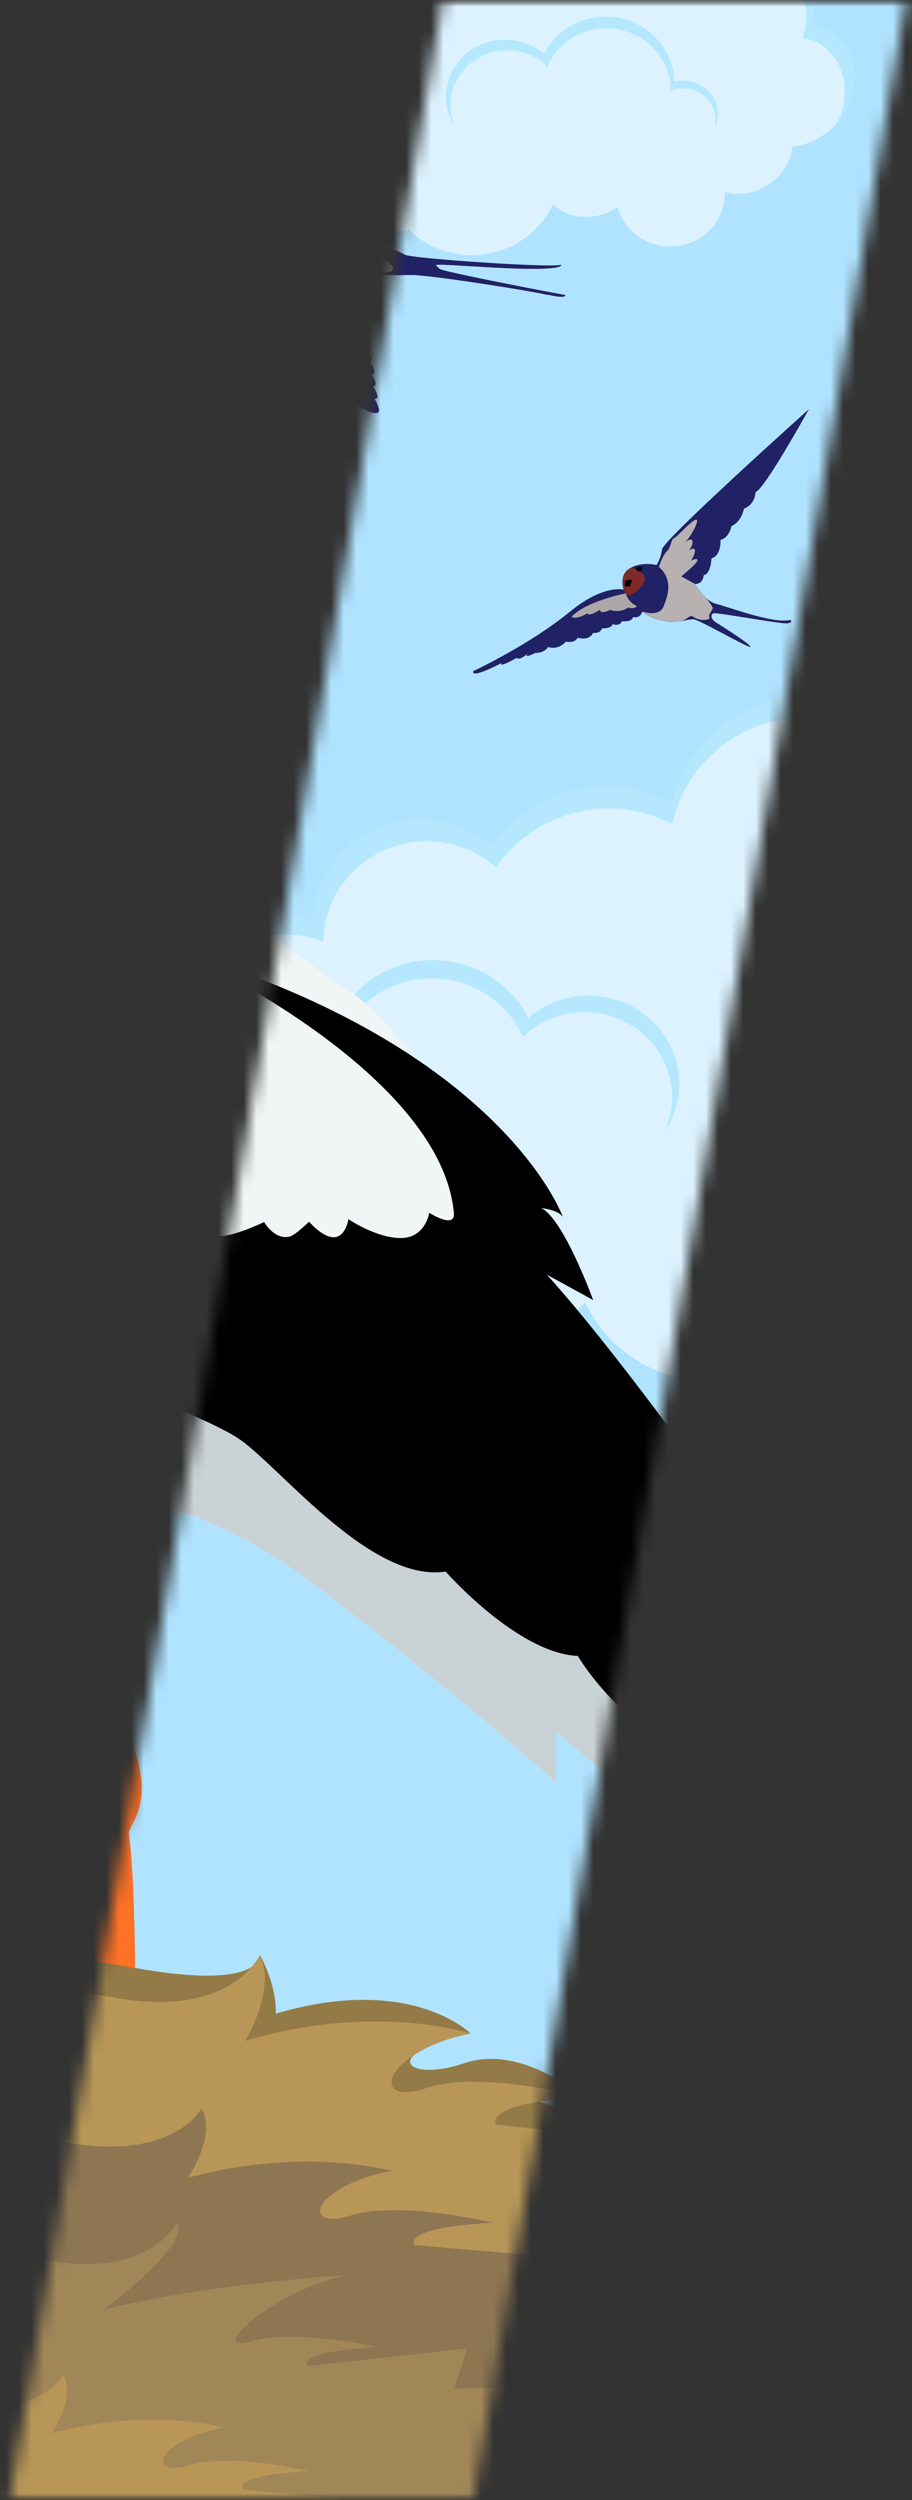 <svg width="73" height="200" viewBox="0 0 73 200" fill="none" xmlns="http://www.w3.org/2000/svg">
<rect x="0" y="0" width="73" height="200" fill="#333333" stroke="none"/>
<mask id="mask0_103_99" style="mask-type:luminance" maskUnits="userSpaceOnUse" x="0" y="0" width="73" height="200">
<path d="M72.55 0L37.88 200H0.77L35.43 0H72.55Z" fill="white"/>
</mask>
<g mask="url(#mask0_103_99)">
<mask id="mask1_103_99" style="mask-type:luminance" maskUnits="userSpaceOnUse" x="-119" y="0" width="201" height="200">
<path d="M81.44 0H-118.56V200H81.44V0Z" fill="white"/>
</mask>
<g mask="url(#mask1_103_99)">
<path d="M81.44 0H-118.56V200H81.44V0Z" fill="#B0E3FF"/>
<g opacity="0.56">
<path d="M96.34 85.791C96.34 81.631 93.59 77.911 88.47 77.911C90.92 70.431 85.44 66.091 79.63 66.091C78.17 66.091 76.78 66.371 75.51 66.871C75.37 61.061 70.49 56.391 64.48 56.391C59.19 56.391 54.77 60.011 53.7 64.841C52.17 64.061 50.42 63.611 48.57 63.611C44.79 63.611 41.46 65.461 39.47 68.271C37.99 66.981 36.04 66.201 33.89 66.201C29.32 66.201 25.61 69.751 25.51 74.171C24.54 73.791 23.49 73.581 22.38 73.581C17.96 73.581 13.8 76.881 15.66 82.571C11.77 82.571 9.68 85.401 9.68 88.561C9.68 92.941 13.01 96.561 17.34 97.171C17.67 99.801 19.63 102.081 22.44 102.741C23.54 103.001 24.64 102.981 25.66 102.721C25.59 105.731 27.67 108.501 30.81 109.231C34.38 110.071 37.96 107.981 38.9 104.551C39.58 105.021 40.36 105.391 41.23 105.591C43.27 106.071 45.46 105.621 46.84 104.191C48.58 107.901 52.41 110.491 56.88 110.491C59.91 110.491 62.64 109.301 64.64 107.381C65.5 107.521 66.4 107.481 67.27 107.281C68.14 107.081 68.92 106.721 69.6 106.241C70.54 109.671 74.12 111.761 77.69 110.921C80.83 110.181 82.91 107.421 82.84 104.411C83.86 104.661 84.96 104.681 86.06 104.431C89.68 103.581 91.9 100.041 91.02 96.521C90.97 96.301 90.9 96.101 90.83 95.891C91.32 95.511 91.75 95.061 92.13 94.571C94.7 92.471 96.33 89.321 96.33 85.811L96.34 85.791Z" fill="white"/>
<path d="M94.13 92.56C95.12 90.84 96.06 88.76 96.06 87.07C96.06 82.87 92.95 78.95 87.88 78.95C90.32 71.41 85.26 67.2 79.5 67.2C78.05 67.2 76.68 67.49 75.43 67.98C75.29 62.12 70.45 57.41 64.49 57.41C59.25 57.41 54.88 61.06 53.81 65.93C52.28 65.15 50.55 64.68 48.73 64.68C44.99 64.68 41.68 66.54 39.71 69.39C38.23 68.1 36.3 67.3 34.17 67.3C29.64 67.3 25.97 70.88 25.86 75.33C24.9 74.96 23.86 74.75 22.76 74.75C18.39 74.75 14.26 78.07 16.11 83.81C13.76 83.79 9.75 86.81 11.22 92.7C11.38 93.33 11.7 93.8 12.02 94.39C11.22 93.5 10.41 92.39 10.02 90.93C8.5 85.05 12.61 82.02 15.04 82.04C13.14 76.3 17.39 72.98 21.88 72.98C23.01 72.98 24.09 73.2 25.07 73.58C25.19 69.12 28.97 65.54 33.62 65.54C35.8 65.54 37.8 66.34 39.3 67.63C41.34 64.78 44.73 62.92 48.58 62.92C50.46 62.92 52.24 63.38 53.8 64.17C54.9 59.29 59.41 55.65 64.79 55.65C70.92 55.65 75.88 60.36 76.02 66.22C77.33 65.73 78.74 65.44 80.23 65.44C86.15 65.44 91.72 69.82 89.23 77.38C94.44 77.38 97.24 81.12 97.24 85.32C97.24 87.66 95.39 90.73 94.12 92.58L94.13 92.56Z" fill="#BAECFF"/>
<path d="M54.04 88.74C53.83 89.42 53.53 90.04 53.14 90.6C53.28 90.32 53.4 90.02 53.49 89.71C54.6 86.11 52.49 82.33 48.8 81.26C46.6 80.62 44.34 81.07 42.63 82.31C42.35 82.51 42.1 82.72 41.86 82.96C41.74 82.7 41.62 82.45 41.48 82.21C40.5 80.53 38.89 79.19 36.84 78.59C32.64 77.37 28.21 79.7 26.96 83.78C26.83 84.18 26.75 84.6 26.7 85C26.65 85.32 26.63 85.64 26.63 85.96C26.51 85.91 26.4 85.87 26.27 85.84C26.26 85.84 26.24 85.83 26.23 85.83C24.1 85.24 21.89 86.41 21.26 88.47C21.04 89.2 21.04 89.96 21.25 90.66C20.8 89.76 20.69 88.71 21.01 87.67C21.68 85.51 23.98 84.26 26.21 84.83C26.22 84.12 26.34 83.39 26.56 82.68C27.9 78.33 32.62 75.85 37.09 77.15C39.45 77.83 41.28 79.43 42.27 81.44C44.09 79.86 46.68 79.21 49.19 79.94C53.03 81.06 55.22 84.99 54.07 88.73L54.04 88.74Z" fill="#BAECFF"/>
<path d="M81.73 96.02C81.26 96.23 80.78 96.36 80.29 96.42C80.51 96.36 80.73 96.28 80.94 96.19C83.42 95.09 84.52 92.25 83.4 89.84C82.73 88.4 81.43 87.44 79.96 87.13C79.72 87.08 79.49 87.05 79.25 87.04C79.34 86.86 79.41 86.68 79.49 86.49C79.96 85.2 79.94 83.75 79.32 82.41C78.04 79.67 74.71 78.45 71.89 79.7C71.61 79.82 71.34 79.97 71.1 80.13C70.9 80.25 70.71 80.39 70.54 80.54C70.51 80.46 70.48 80.38 70.44 80.3C70.44 80.3 70.44 80.28 70.43 80.27C69.77 78.9 68.1 78.29 66.67 78.92C66.16 79.14 65.75 79.49 65.46 79.93C65.75 79.28 66.27 78.73 66.98 78.42C68.47 77.76 70.23 78.37 70.95 79.79C71.35 79.46 71.8 79.19 72.29 78.97C75.3 77.64 78.85 78.94 80.21 81.86C80.93 83.4 80.9 85.09 80.26 86.53C81.97 86.74 83.53 87.78 84.29 89.42C85.46 91.93 84.32 94.89 81.73 96.03V96.02Z" fill="#BAECFF"/>
</g>
<g opacity="0.56">
<path d="M12.14 4.391C12.14 1.691 13.93 -0.729 17.25 -0.729C15.66 -5.579 19.21 -8.399 22.99 -8.399C23.94 -8.399 24.84 -8.219 25.67 -7.889C25.76 -11.659 28.93 -14.69 32.83 -14.69C36.26 -14.69 39.13 -12.339 39.83 -9.209C40.83 -9.719 41.96 -10.009 43.16 -10.009C45.61 -10.009 47.78 -8.809 49.07 -6.979C50.03 -7.819 51.3 -8.329 52.69 -8.329C55.66 -8.329 58.06 -6.029 58.13 -3.159C58.76 -3.409 59.44 -3.549 60.16 -3.549C63.03 -3.549 65.73 -1.409 64.52 2.281C67.04 2.281 68.4 4.121 68.4 6.171C68.4 9.011 66.24 11.361 63.42 11.761C63.2 13.47 61.93 14.95 60.11 15.38C59.4 15.55 58.68 15.53 58.02 15.37C58.07 17.331 56.71 19.12 54.68 19.601C52.37 20.14 50.04 18.791 49.43 16.561C48.99 16.87 48.48 17.101 47.92 17.23C46.6 17.541 45.17 17.25 44.28 16.32C43.15 18.73 40.66 20.41 37.76 20.41C35.8 20.41 34.02 19.64 32.73 18.39C32.17 18.48 31.59 18.46 31.02 18.32C30.46 18.191 29.95 17.951 29.51 17.651C28.9 19.87 26.57 21.23 24.26 20.691C22.22 20.21 20.87 18.421 20.92 16.46C20.25 16.62 19.54 16.64 18.83 16.471C16.48 15.921 15.04 13.62 15.61 11.341C15.64 11.2 15.69 11.06 15.73 10.931C15.41 10.681 15.13 10.39 14.89 10.07C13.22 8.711 12.16 6.661 12.16 4.381L12.14 4.391Z" fill="white"/>
<path d="M13.58 8.78C12.94 7.66 12.33 6.31 12.33 5.22C12.33 2.49 14.35 -0.05 17.64 -0.05C16.06 -4.94 19.34 -7.68 23.08 -7.68C24.02 -7.68 24.91 -7.49 25.73 -7.17C25.82 -10.97 28.96 -14.03 32.83 -14.03C36.23 -14.03 39.07 -11.66 39.76 -8.5C40.75 -9.01 41.87 -9.31 43.06 -9.31C45.49 -9.31 47.64 -8.1 48.92 -6.25C49.88 -7.09 51.14 -7.61 52.51 -7.61C55.45 -7.61 57.83 -5.28 57.9 -2.4C58.52 -2.64 59.2 -2.78 59.91 -2.78C62.75 -2.78 65.43 -0.62 64.23 3.1C65.76 3.1 68.36 5.05 67.41 8.87C67.31 9.28 67.1 9.58 66.89 9.97C67.41 9.39 67.94 8.67 68.19 7.72C69.17 3.91 66.51 1.94 64.93 1.95C66.16 -1.77 63.4 -3.93 60.49 -3.93C59.76 -3.93 59.05 -3.79 58.42 -3.54C58.34 -6.44 55.89 -8.76 52.87 -8.76C51.46 -8.76 50.16 -8.24 49.18 -7.4C47.86 -9.25 45.65 -10.46 43.15 -10.46C41.93 -10.46 40.78 -10.16 39.76 -9.65C39.05 -12.82 36.12 -15.18 32.63 -15.18C28.65 -15.18 25.43 -12.12 25.34 -8.32C24.49 -8.64 23.58 -8.83 22.6 -8.83C18.76 -8.83 15.14 -5.98 16.76 -1.08C13.38 -1.08 11.56 1.35 11.56 4.07C11.56 5.59 12.76 7.58 13.58 8.78Z" fill="#BAECFF"/>
<path d="M35.89 9.07C36.03 9.51 36.22 9.91 36.48 10.28C36.39 10.1 36.31 9.9 36.25 9.7C35.53 7.37 36.9 4.91 39.29 4.21C40.72 3.79 42.19 4.09 43.3 4.89C43.48 5.02 43.64 5.16 43.8 5.31C43.88 5.14 43.96 4.98 44.05 4.82C44.68 3.73 45.73 2.86 47.06 2.47C49.78 1.68 52.66 3.19 53.48 5.84C53.56 6.1 53.62 6.37 53.65 6.63C53.68 6.84 53.7 7.05 53.7 7.25C53.78 7.22 53.85 7.19 53.93 7.17C53.93 7.17 53.95 7.17 53.96 7.17C55.34 6.79 56.77 7.55 57.19 8.89C57.33 9.37 57.33 9.86 57.19 10.31C57.48 9.73 57.56 9.04 57.35 8.37C56.92 6.97 55.43 6.16 53.98 6.53C53.98 6.07 53.9 5.6 53.75 5.14C52.88 2.32 49.82 0.71 46.91 1.55C45.38 1.99 44.19 3.03 43.55 4.33C42.37 3.3 40.69 2.88 39.06 3.36C36.57 4.08 35.15 6.64 35.89 9.07Z" fill="#BAECFF"/>
<path d="M24.39 6.07C24.65 6.28 24.93 6.44 25.22 6.56C25.09 6.49 24.97 6.4 24.85 6.31C23.48 5.2 23.27 3.23 24.38 1.91C25.04 1.12 26.02 0.74 27 0.79C27.16 0.79 27.31 0.82 27.46 0.85C27.44 0.72 27.42 0.6 27.4 0.47C27.32 -0.42 27.58 -1.33 28.2 -2.06C29.47 -3.56 31.76 -3.76 33.32 -2.5C33.48 -2.38 33.62 -2.24 33.74 -2.1C33.85 -1.99 33.94 -1.87 34.02 -1.75C34.05 -1.8 34.08 -1.84 34.12 -1.89C34.12 -1.89 34.12 -1.9 34.13 -1.9C34.78 -2.65 35.92 -2.75 36.71 -2.11C36.99 -1.88 37.19 -1.59 37.29 -1.27C37.22 -1.72 36.99 -2.16 36.59 -2.48C35.76 -3.14 34.56 -3.06 33.87 -2.29C33.68 -2.56 33.44 -2.81 33.17 -3.03C31.51 -4.37 29.07 -4.16 27.72 -2.56C27.01 -1.72 26.74 -0.65 26.9 0.36C25.79 0.2 24.64 0.59 23.88 1.49C22.72 2.86 22.94 4.91 24.36 6.06L24.39 6.07Z" fill="#BAECFF"/>
</g>
<path d="M63.01 49.87C62.47 49.92 57.45 48.99 57.13 49.06C56.89 49.111 56.83 49.501 57.32 49.8C57.81 50.1 60.03 51.511 60.07 51.74C60.11 51.971 55.99 49.581 55.52 49.541C55.25 49.52 54.96 49.62 54.55 49.681C54.38 49.7 54.2 49.73 53.98 49.73H53.95C53.83 49.73 53.7 49.73 53.55 49.721C53.47 49.721 53.38 49.711 53.3 49.691C52.16 49.541 51.46 48.98 51.4 48.931C51.4 48.931 51.31 49.49 50.66 49.37C50.66 49.37 50.65 49.781 49.78 49.691C49.78 49.691 49.65 50.13 49.03 49.931C49.03 49.931 49.02 50.281 48.17 50.27C48.17 50.27 48.13 50.681 47.47 50.63C47.47 50.63 47.25 51.261 46.29 51.031C46.23 51.011 46.17 51.001 46.13 50.99L46.23 51.02C46.23 51.02 46.08 51.471 45.29 51.331C45.29 51.331 44.75 52.031 43.87 51.761C43.87 51.761 43.59 52.251 42.86 52.23C42.86 52.23 41.9 52.711 42.2 52.331C42.39 52.09 41.66 52.91 41.35 52.63C41.35 52.63 39.89 53.48 40.15 53.041C40.15 53.041 37.66 54.361 37.89 53.681C37.89 53.681 42.32 51.63 45.62 48.931C48.33 46.721 49.92 47.17 49.92 47.17C49.88 47.031 49.59 46.031 50.31 45.531C50.37 45.49 50.43 45.461 50.49 45.42C51.1 45.09 51.91 45.05 52.55 45.2C52.55 45.2 52.89 44.721 52.99 43.95C53.09 43.181 64.57 32.891 64.75 32.73C64.64 32.92 61.19 39.151 60.48 39.361C60.48 39.361 60.47 40.34 59.55 40.691C59.55 40.691 59.36 41.751 58.55 42.081C58.55 42.081 58.37 43.041 57.67 43.191C57.67 43.191 57.76 44.431 56.95 44.67C56.95 44.67 56.91 45.901 56.33 46.011C56.33 46.011 56.28 46.751 55.64 46.711C55.67 46.77 56.03 47.391 56.54 47.85C56.78 48.071 57.05 48.24 57.33 48.31C58.23 48.52 61.94 49.941 63.26 49.59C63.26 49.59 63.55 49.81 63 49.861L63.01 49.87Z" fill="#212166"/>
<path d="M50.55 47.57C50.35 47.7 50.19 47.6 50.09 47.47C49.98 47.33 49.93 47.16 49.93 47.16C49.89 47.02 49.6 46.02 50.32 45.52C50.38 45.48 50.44 45.45 50.5 45.41C50.68 45.43 50.91 45.54 51.25 45.75C52.23 46.38 50.97 47.31 50.56 47.56L50.55 47.57Z" fill="#802929"/>
<path d="M50.06 46.44L50 46.91H50.41L50.63 46.37L50.06 46.44Z" fill="black"/>
<path d="M56.79 49.381C56.92 49.591 56.05 49.731 55.56 49.381C55.17 49.101 55.13 49.521 54.55 49.671C54.4 49.711 54.22 49.731 53.98 49.721H53.95C53.82 49.721 53.68 49.711 53.55 49.711C53.47 49.711 53.38 49.701 53.3 49.681C52.16 49.531 51.46 48.971 51.4 48.921C51.48 48.951 52.76 49.371 53.11 48.521C53.47 47.641 53.9 46.371 52.74 45.351C52.74 45.351 53.04 44.401 53.39 44.091C53.73 43.781 53.7 43.131 53.95 43.051C54.19 42.971 55.36 41.601 55.72 41.571C56.05 41.541 55.29 42.971 54.85 43.351C55.04 43.231 55.4 43.031 55.43 43.291C55.47 43.621 55.18 44.011 55.14 44.051C55.18 44.021 55.57 43.731 55.62 44.011C55.67 44.291 55.34 44.821 55.31 44.861C55.35 44.841 55.78 44.591 55.83 44.801C55.88 45.021 54.53 46.111 54.53 46.111L55.65 46.721C55.68 46.781 56.04 47.401 56.55 47.861C56.82 48.221 57.05 48.551 57.05 48.631C57.05 48.841 56.66 49.161 56.78 49.371L56.79 49.381Z" fill="#B8B1B1"/>
<path d="M45.75 49.341C45.75 49.341 46 49.641 47.03 49.061C47.03 49.061 47.03 49.401 48.01 48.791C48.01 48.791 48.04 49.191 48.83 48.791C48.83 48.791 49.6 49.091 50.28 48.601C50.28 48.601 50.82 48.771 50.97 48.471C50.97 48.471 50.33 48.261 50.09 47.461C50.09 47.461 46.9 48.091 45.75 49.341Z" fill="#ADA7A7"/>
<path d="M51.16 45.7C51.298 45.7 51.41 45.615 51.41 45.51C51.41 45.405 51.298 45.32 51.16 45.32C51.022 45.32 50.91 45.405 50.91 45.51C50.91 45.615 51.022 45.7 51.16 45.7Z" fill="black"/>
<path d="M43.87 23.6C42.31 23.23 34.21 21.97 32.9 22C31.22 22.03 30.45 22 29.99 21.94C29.99 21.94 29.72 22.77 29.37 22.61C29.37 22.61 29.36 23.13 28.98 23.05C28.98 23.05 29.11 23.59 28.57 23.44C28.57 23.44 28.98 24.04 28.33 24.08C28.33 24.08 28.89 24.61 28.34 24.64C28.34 24.64 28 24.84 28.46 25.23C28.92 25.62 28.96 26.1 28.72 25.97C28.72 25.97 29.29 26.59 29.08 26.83C29.08 26.83 29.94 27.86 29.45 27.99C29.45 27.99 29.99 28.81 29.59 28.94C29.59 28.94 30.32 29.91 29.75 29.97C29.75 29.97 30.39 30.9 29.85 30.9C29.85 30.9 30.57 31.96 29.98 31.9C29.98 31.9 30.64 32.99 30.17 33.03C30.17 33.03 28.59 33.49 25.36 28.55C24.36 27.03 22.54 24.42 21.78 22.82C21.46 22.15 21.65 21.4 21.65 21.4C21.65 21.4 21.05 21.43 20.46 21.35C20.3 21.33 20.14 21.3 20 21.26C19.68 21.18 19.32 20.9 19.19 20.84C19.18 20.84 19.17 20.83 19.16 20.83C18.78 20.8 18.09 20.76 18.09 20.76L18.75 20.12C18.75 20.12 18.76 18.38 21.76 18.21C21.76 18.21 20.08 17.72 21.19 15.45C22.29 13.19 24.66 9.19 26.46 8.79C26.46 8.79 26.93 8.83 26.55 9.79C26.55 9.79 27.05 9.79 26.66 10.59C26.66 10.59 27.21 10.56 26.8 11.51C26.83 11.5 27.23 11.35 26.94 12.3C26.94 12.3 27.46 12.2 27.1 13.19C27.1 13.19 27.53 13.26 27.06 14.12C27.06 14.12 27.52 14.36 26.93 15.11C26.93 15.11 27.47 15.47 26.74 16C26.74 16 27.36 16.01 27.21 16.57C27.21 16.57 27.87 16.76 27.76 17.06C27.76 17.06 28.26 17.2 28.23 17.6C28.23 17.6 28.87 17.5 28.78 17.9C28.78 17.9 29.54 18.23 29.24 18.47C29.24 18.47 29.46 18.91 28.38 18.76C28.38 18.76 31.92 20.08 32.42 20.38C32.92 20.68 44.25 21.45 44.91 21.18C44.91 21.18 45.45 21.75 39.24 21.39C33.94 21.09 34.84 21.08 35.19 21.51C35.37 21.73 45.03 23.58 45.17 23.58C45.31 23.58 45.44 23.95 43.88 23.58L43.87 23.6Z" fill="#212166"/>
<path d="M22.23 21.42C22.23 21.42 21.36 21.77 22.41 23.31C23.46 24.85 23.58 25.08 23.58 25.08C23.58 25.08 24.42 24.67 23.99 24.03C23.99 24.03 24.75 23.63 24.22 22.85C24.22 22.85 26.57 23 26.82 22.52C27.07 22.04 25.77 21.62 25.77 21.62C25.77 21.62 22.86 21.66 22.24 21.43L22.23 21.42Z" fill="#ADA7A7"/>
<path d="M22.61 21.46C22.61 21.46 22.88 19.32 22.03 18.32C21.18 17.32 20.42 16.26 22.16 14.97C22.16 14.97 23.52 15.59 23.56 16.58C23.56 16.58 25.38 16.35 25.32 16.95C25.32 16.95 26.52 16.78 26.61 17.41C26.61 17.41 28.68 17.81 25.88 18.36L24.95 18.59C24.95 18.59 28.05 19.18 28.48 19.8C28.91 20.42 29.92 20 31.13 21C32.34 22 29.83 21.87 29.83 21.87C29.83 21.87 25.2 22.73 22.61 21.46Z" fill="#B8B1B1"/>
<path d="M20.45 21.36C20.29 21.34 20.13 21.31 19.99 21.27C19.67 21.19 19.31 20.91 19.18 20.85C19.45 20.65 19.03 20.11 19.03 20.11C18.67 19.66 19.53 18.97 19.95 18.91C20.36 18.85 20.26 19.4 20.92 19.66C21.52 19.9 20.94 21.02 20.45 21.36Z" fill="#802929"/>
<path d="M19.611 19.314C19.733 19.25 19.799 19.134 19.759 19.056C19.718 18.978 19.585 18.966 19.463 19.03C19.34 19.094 19.274 19.209 19.315 19.287C19.356 19.366 19.488 19.378 19.611 19.314Z" fill="black"/>
<path d="M50.53 137.01L49.81 137.07L50.32 139.85L48.12 141.54L44.49 138.59V142.55C44.49 142.55 35.79 134.78 24.84 126.51C13.86 118.23 4.49 119.17 -9.6 115.46C-23.7 111.74 -37.2 72.16 -37.2 72.16C-38.38 72.82 -39.64 72.75 -39.64 72.75C-38.63 72.16 -38.2 68.45 -38.2 68.45C-38.97 68.87 -40.15 68.45 -40.15 68.45C-39.82 66.5 -36.19 62.71 -36.19 62.71C-39.15 63.98 -41 62.29 -41 62.29C-39.41 62.14 -38.87 60.86 -38.81 60.7C-40.08 61.26 -41.84 60.18 -41.84 60.18C-41.84 60.18 -37.53 60.09 -31.88 53.1C-27.3 47.41 -29.92 38.23 -32.11 31.56C-32.11 31.56 -32.11 31.54 -32.12 31.54C-32.63 29.99 -33.11 28.57 -33.48 27.35C-35.43 20.94 -33.8 18.16 -33.8 18.16C-33.8 18.16 -33.74 18.21 -33.6 18.27C-32.32 18.9 -25.37 22.34 -23.53 23.72C-22.78 24.28 -22.28 26.31 -21.77 29.07C-21.15 32.57 -20.55 37.26 -19.58 41.66C-19.23 43.26 -18.84 44.81 -18.37 46.26C-12.9 63.3 -4.3 57.31 10.75 67.02C11.72 67.64 12.71 68.3 13.7 69.01C13.72 69.01 13.75 69.03 13.77 69.04C18.75 72.51 23.87 76.61 27.47 78.91C41.82 88.11 53.54 136.8 53.54 136.8L50.54 137L50.53 137.01Z" fill="#F0F5F5"/>
<path d="M-9.53 112.27C-9.53 112.27 -3.14 128.47 -4.28 135.64C-4.28 135.64 -5.74 140.44 -3.03 145.24C-1.74 147.52 -2.84 166.49 -3.23 170.57C-3.51 173.58 -3.21 198.13 -2.13 199.41C-2.13 199.41 -2.89 206.57 -2.19 210.1C-1.87 211.73 -3.22 212.91 -2.29 214.18C-1.36 215.45 -0.02 214.31 -0.2 213.01C-0.38 211.71 0.86 211.18 1.31 210.38C1.76 209.58 0.9 198.47 0.82 196.42C0.74 194.37 0.76 145.75 0.76 145.75C0.76 145.75 1.44 144.05 1.06 139.17C0.94 137.65 0.03 136.44 -0.11 134.78C-0.76 126.77 -1.51 117.98 -1.72 117.13C-2.12 115.53 -9.53 112.27 -9.53 112.27Z" fill="#D15C20"/>
<path d="M-12.28 111.58C-12.96 109.55 1.73 110.19 2.49 109.05C3.25 107.91 2.12 113.91 -1.27 117.6C-2.16 118.57 -2.28 117.04 -2.86 117.28C-3.07 117.37 -3.33 118.4 -3.55 118.47C-4.03 118.61 -4.67 117.38 -5.16 117.39C-5.41 117.39 -5.51 118.68 -5.76 118.65C-5.99 118.62 -6.39 117.82 -6.62 117.77C-6.83 117.72 -6.85 118.43 -7.05 118.35C-7.91 118.04 -8.73 117.52 -9.42 116.77C-11.1 114.97 -11.96 112.52 -12.28 111.57V111.58Z" fill="#C9D2D4"/>
<path d="M49.81 137.07L50.31 139.85L48.12 141.54L44.5 138.59V142.56C44.5 142.56 35.8 134.79 24.84 126.52C13.87 118.24 4.49 119.17 -9.6 115.47C-12.14 114.8 -14.66 112.96 -17.07 110.41C-17.11 110.37 -17.14 110.36 -17.14 110.36C-28.15 98.7 -37.2 72.18 -37.2 72.18C-38.38 72.85 -39.65 72.77 -39.65 72.77C-38.63 72.18 -38.21 68.46 -38.21 68.46C-38.21 68.46 -36.64 69.02 -36.97 70.21C-36.97 70.21 -33.6 67 -32.58 64.13C-32.58 64.13 -31.76 66.8 -32.41 68.32C-32.21 68.02 -30.72 65.56 -30.48 64.13C-30.48 64.13 -29.98 68.27 -30.48 69.19C-30.48 69.19 -28.46 68.86 -28.11 67.76C-28.11 67.76 -27.09 72.4 -29.97 74.25C-32.84 76.1 -28.87 88.77 -21.1 93.66C-21.1 93.66 -18.75 98.39 -15.03 99.15C-11.31 99.91 0.58 103.79 0.58 103.79L19.49 112.67L44.69 124.52L47.08 125.64L47.74 127.85L50.52 137.03L49.81 137.08V137.07Z" fill="#DCE6E8"/>
<path d="M49.81 137.07L50.31 139.85L48.12 141.54L44.5 138.59V142.56C44.5 142.56 35.8 134.79 24.84 126.52C13.87 118.24 4.49 119.17 -9.6 115.47C-12.14 114.8 -14.66 112.96 -17.07 110.41C-16.16 111.15 -5.91 118.9 15.65 113.32C16.95 112.98 18.24 112.76 19.5 112.67C29.51 111.86 38.3 117.97 44.7 124.52C45.8 125.63 46.82 126.75 47.75 127.85L50.53 137.03L49.82 137.08L49.81 137.07Z" fill="#C9D2D4"/>
<path d="M-1.25 112.67C-1.93 110.64 12.76 111.28 13.52 110.14C14.28 109 13.36 114.89 9.69 118.31C7.49 120.36 4.74 120.45 2.46 118.01C0.78 116.21 -0.94 113.62 -1.25 112.67Z" fill="#DCE6E8"/>
<path d="M9.69 118.19C9.69 118.19 7.7 120.43 6.09 119.23C4.48 118.03 5.08 119.51 5.08 119.51L3.38 118.84C3.38 118.84 5.69 124.03 5.81 130.4C5.85 132.45 6.5 137.53 6.04 138.27C5.58 139.01 4.39 143.78 6.54 146.1C6.54 146.1 6.5 148.38 6.5 149.77C6.5 151.16 6.37 193.2 6.54 193.78C6.71 194.36 8.25 198.11 7.55 199.64C6.85 201.17 7.83 210.22 9.32 211.28C10.82 212.34 10.5 206.61 10.57 206.14C10.64 205.67 12.15 205.57 12.72 206.35C13.29 207.13 14.33 203.16 12.88 197.98C12.88 197.98 15.22 194.89 12.75 190.63C10.28 186.37 9.52 181.68 10.22 178.34C10.92 175 11.13 151.37 10.3 146.71C10.19 146.09 12.42 144.42 10.68 139.8C8.51 134.02 9.07 130.41 8.97 126.67C8.85 122.27 9.01 120.49 9.68 118.19H9.69Z" fill="#FF7126"/>
<path d="M0.89 49.62L-22.74 29.31C-22.74 29.31 -21.36 27.25 -22.04 25.3C-22.13 25.06 -22.25 24.82 -22.42 24.59C-22.46 24.51 -22.49 24.47 -22.49 24.47C-22.49 24.47 -19.66 25.69 -18.19 22.49C-18.19 22.49 1.85 47.43 0.89 49.62Z" fill="#D15C20"/>
<path d="M0.89 49.62C-6.25 43 -14.98 34.3 -19.43 29.17C-20.55 27.89 -21.52 26.26 -22.03 25.31C-22.22 24.98 -22.35 24.74 -22.41 24.6C-22.45 24.52 -22.48 24.48 -22.48 24.48C-22.48 24.48 -19.65 25.7 -18.18 22.5C-18.18 22.5 1.86 47.44 0.9 49.63L0.89 49.62Z" fill="#FF7126"/>
<path d="M-20.26 73.51C-20.26 73.51 -9.98 66.51 14.44 76.13C38.86 85.75 37.68 99 37.68 99C37.68 99 7.8 106.26 -6.37 101.11C-20.55 95.96 -20.25 73.51 -20.25 73.51H-20.26Z" fill="#F0F5F5"/>
<path d="M-20.26 73.51C-20.26 73.51 -20.94 91.63 -9.12 100.29C2.7 108.95 15.97 112.78 19.35 115.26C22.73 117.74 29.81 126.62 35.67 125.72C35.67 125.72 41.41 132.25 46.25 132.47C46.25 132.47 51.88 142.15 62 141.58V137.08L64.7 140.23L63.91 134.94L65.6 135.5C65.6 135.5 63.69 129.31 61.89 127.96L63.8 128.41C63.8 128.41 50.75 109.62 43.77 101.97L47.48 104C47.48 104 45.13 97.54 43.33 96.64C43.33 96.64 44.68 96.77 45.06 97.36C45.06 97.36 40.26 83.89 14.44 76.12C14.44 76.12 35.26 85.57 36.33 97.02C36.46 98.37 34.36 97.02 34.36 97.02C34.36 97.02 34.05 99.05 32.07 99.04C30.11 99.04 27.89 97.53 27.89 97.53C27.89 97.53 27.66 99.08 26.6 98.97C25.71 98.88 24.74 97.73 24.74 97.73C24.74 97.73 23.6 98.86 23.12 98.94C21.92 99.15 21.14 97.76 21.14 97.76C21.14 97.76 18.5 99.04 17.32 98.88C14.79 98.54 12.87 96.4 12.87 96.4C12.87 96.4 12.42 98.9 10.62 98.99C8.82 99.08 6.63 96.8 6.63 96.8C6.63 96.8 6.88 99.23 5.45 98.94C3.75 98.59 2.64 96.91 2.64 96.91C2.64 96.91 2.13 99.27 -0.29 99.61C-2.71 99.95 -5.8 96.4 -5.8 96.4C-5.8 96.4 -4.79 100.23 -7.12 99.44C-20.07 95.07 -20.24 73.52 -20.24 73.52L-20.26 73.51Z" fill="black"/>
<path d="M-16.27 76.29C-16.82 79.44 -15.38 94.2 -9.53 91.83C-3.68 89.46 -8.65 84.59 -8.65 84.59C-8.65 84.59 -2.9 94.63 -0.17 90.82C2.56 87.01 -2.18 84.28 -2.18 84.28C-2.18 84.28 5.73 93.27 9.18 90.18C12.63 87.09 6.16 82.77 6.16 82.77C6.16 82.77 17.45 94.71 19.96 89.17C22.47 83.63 13.49 79.97 13.49 79.97C13.49 79.97 23.47 83.13 18.95 79.63C15.21 76.74 -3.71 65.91 -12.86 69.31C-14.78 70.02 -15.73 73.15 -16.28 76.3L-16.27 76.29Z" fill="white"/>
<path d="M13.68 69.01C6.8 64.59 -8.02 62.48 -14.19 58.68C-20.26 54.93 -19.62 42.12 -19.6 41.67C-19.25 43.26 -18.86 44.81 -18.39 46.25C-12.92 63.29 -4.32 57.3 10.73 67.01C11.7 67.63 12.69 68.29 13.68 69V69.01Z" fill="white"/>
<path d="M66.44 199.23C66.44 199.23 62.84 197.21 62.8 196.43C62.76 195.65 62.47 195.95 63.62 192.66C64.77 189.37 65.15 186.58 61.96 185.47L62.44 179.83L60.35 179.9L60.02 178.49L56.89 178.6L56.4 173.94L52.23 174.08L51.49 170.65L43.06 168.1C43.06 168.1 38.06 168.29 46.66 167.8C46.66 167.8 41.79 163.47 37.16 165.05C32.53 166.63 30.15 164.33 37.65 162.66C37.65 162.66 32.89 157.88 22.07 161.09C22.07 161.09 22.27 159.21 20.83 156.42C20.83 156.42 20.93 159.1 11.71 157.58C2.49 156.06 0.12 155.74 -2.74 156.04C-2.74 156.04 7.06 155.5 5.82 151.48C5.82 151.48 -0.95 155.17 -7.85 153.16C-14.74 151.16 -27.84 155.87 -27.84 155.87C-27.84 155.87 -26.06 153.68 -12.25 150.53C-12.25 150.53 -17.13 146.07 -22.77 146.42C-30.07 146.87 -36.93 150.86 -38.8 152.65C-40.67 154.44 -48.47 155.15 -48.15 153.62C-47.83 152.09 -44.68 151.89 -44.68 151.89C-44.68 151.89 -56.72 149.6 -59.47 152.13C-62.22 154.66 -69.17 156.82 -70.66 155.86C-72.14 154.89 -69.68 155.16 -67.46 154.98C-65.24 154.8 -74.47 151.67 -78.04 156.16C-81.61 160.65 -82.05 158.93 -83.7 157.36C-85.35 155.79 -90.65 155.97 -90.65 155.97C-90.65 155.97 -90 157.98 -89.98 158.55C-89.89 161.09 -100.22 157.95 -98.82 159.94C-97.42 161.92 -106.04 159.03 -112.23 160.86C-118.41 162.69 -117.17 166.7 -117.17 166.7C-117.17 166.7 -115.34 161.86 -108.12 162.64C-100.9 163.41 -102.4 164.26 -103.52 165.42C-104.64 166.58 -108.23 166.08 -109.95 168.48C-111.66 170.87 -113.03 174.07 -115.8 173.66C-118.57 173.25 -113.48 170.67 -113.48 170.67C-113.48 170.67 -119.97 171.74 -121.25 174.63C-122.23 176.84 -120.16 181.18 -122.73 181.97C-125.3 182.76 -128.52 183.19 -128.45 181.97C-128.38 180.75 -131.56 187.23 -127.83 188.63C-124.1 190.03 -128.38 191.85 -130.87 191.53C-133.36 191.21 -137.62 191.04 -137.8 195.42C-137.8 195.42 -136.07 193.43 -131.71 194.4C-127.35 195.37 -130.51 198.01 -131.94 202.62C-133.07 206.24 -131.17 206.88 -131.81 209.75C-132.46 212.62 -135.58 213.27 -133.81 217.37C-132.04 221.47 -120.45 221.38 -119.93 221.36C-119.41 221.34 -120.2 222.29 -123.45 222.76C-124.25 222.88 -115.91 226.22 -114.34 226.27C-112.77 226.32 -111.52 229.39 -116.22 227.03C-118.23 226.02 -120.52 226.48 -120.52 226.48C-120.52 226.48 -116.41 230.62 -111.43 231.39C-93.91 234.08 -99.08 237.1 -108.51 237.23C-108.51 237.23 -107.21 239.43 -92.77 238.86C-74.5 238.15 66.42 199.27 66.42 199.27L66.44 199.23Z" fill="#947A46"/>
<path d="M-137.8 195.39C-137.63 191.19 -129.2 192.08 -126.81 192.38C-124.4 192.7 -122.56 189.42 -126.14 188.08C-129.71 186.75 -128.38 180.77 -128.44 181.94C-128.5 183.12 -124.47 183.76 -122.02 182.99C-119.55 182.22 -120.04 177.38 -120.15 175.14C-120.26 172.9 -113.49 170.63 -113.49 170.63C-113.49 170.63 -115.03 174.87 -112.38 175.27C-109.73 175.67 -110.81 171.62 -109.16 169.33C-107.53 167.04 -101.69 168.5 -100.63 167.38C-99.55 166.28 -102 164.9 -108.92 164.17C-115.84 163.43 -117.17 166.67 -117.17 166.67C-117.17 166.67 -117.58 163.38 -111.67 161.62C-105.74 159.87 -94.92 163.78 -96.27 161.88C-97.6 159.99 -101.83 160.51 -99.26 159.27C-96.69 158.01 -88.5 162.11 -88.61 159.69C-88.72 157.27 -90.67 155.97 -90.67 155.97C-90.67 155.97 -84.71 157.52 -83.13 159.02C-81.55 160.52 -81.22 162.35 -77.8 158.06C-74.36 153.75 -65.43 154.81 -67.56 154.99C-69.67 155.15 -70.56 157.33 -69.15 158.26C-67.73 159.17 -61.07 157.1 -58.44 154.68C-55.79 152.26 -44.68 151.88 -44.68 151.88C-44.68 151.88 -47.65 152.47 -47.97 153.93C-48.27 155.4 -40.44 156.89 -38.64 155.17C-36.86 153.46 -30.28 149.65 -23.28 149.21C-17.89 148.88 -12.26 150.53 -12.26 150.53C-25 153.43 -27.94 157.92 -28.14 158.24C-27.54 158.04 -15.46 153.79 -9.01 155.66C-2.41 157.59 5.8 151.47 5.8 151.47C6.99 155.32 -4.12 158.42 -4.12 158.42C-1.39 158.13 0.88 158.45 9.71 159.89C18.54 161.34 20.79 156.41 20.79 156.41C22.17 159.09 19.63 163.26 19.63 163.26C29.99 160.18 37.62 162.65 37.62 162.65C30.44 164.25 29.65 168.56 34.09 167.05C38.51 165.54 46.63 167.79 46.63 167.79C38.4 168.27 39.72 169.97 39.72 169.97L49.79 171L48.51 175.71L52.52 175.57L52.97 180.03L55.98 179.93L56.28 181.28L61.29 181.11V186.17C64.33 187.23 63.71 189.78 62.61 192.94C61.51 196.09 61.55 197.06 61.55 197.06L66.42 199.23L60.81 202.33C60.81 202.33 56.99 205.96 61.22 210.88C65.46 215.8 58.77 222.24 58.77 222.24C61.59 213.2 55.33 218.47 55.33 218.47C46.89 240.54 -3.62 241.47 -3.62 241.47C-3.62 241.47 -6.75 243.3 -12.29 244.93C-17.84 246.58 -51.74 244.33 -54.29 243.18C-56.85 242.05 -72.02 238.89 -89.47 240.05C-106.94 241.22 -108.51 237.19 -108.51 237.19C-104.2 237.62 -100.88 236.83 -98.97 235.88C-98.03 235.44 -97.45 234.94 -97.23 234.54C-96.89 233.95 -97.42 233.56 -98.91 233.76C-103.52 234.4 -109.36 232.56 -114.03 231.54C-118.72 230.54 -120.53 226.5 -120.53 226.5C-120.53 226.5 -121.32 226.05 -116.36 227.62C-111.4 229.21 -111.81 226.11 -113.3 226.07C-114.81 226.01 -126.02 222.11 -122.97 222.8C-119.94 223.47 -118.57 220.9 -119.06 220.92C-119.55 220.94 -131.35 220.56 -133.03 216.62C-134.73 212.69 -128.34 212.58 -127.73 209.83C-127.12 207.08 -132.89 206.41 -129.71 202.6C-126.52 198.81 -127.81 195.34 -131.99 194.42C-136.15 193.48 -137.82 195.39 -137.82 195.39H-137.8Z" fill="#B79657"/>
<path d="M-127.43 200.72C-127.26 197.33 -119.64 198.02 -117.47 198.27C-115.3 198.5 -113.63 195.84 -116.86 194.78C-120.07 193.7 -118.83 188.86 -118.9 189.81C-118.97 190.76 -115.32 191.26 -113.1 190.64C-110.86 190.02 -111.28 186.08 -111.37 184.27C-111.46 182.46 -105.31 180.59 -105.31 180.59C-105.31 180.59 -106.73 184.04 -104.34 184.35C-101.95 184.67 -102.9 181.38 -101.4 179.51C-99.92 177.65 -94.65 178.81 -93.68 177.91C-92.71 177.01 -94.91 175.91 -101.16 175.33C-107.42 174.75 -108.65 177.4 -108.65 177.4C-108.65 177.4 -109.01 174.73 -103.65 173.29C-98.27 171.84 -88.51 174.99 -89.72 173.46C-90.91 171.92 -94.75 172.36 -92.41 171.34C-90.09 170.32 -82.69 173.6 -82.79 171.64C-82.89 169.68 -84.62 168.62 -84.62 168.62C-84.62 168.62 -79.25 169.86 -77.84 171.07C-76.43 172.29 -76.12 173.77 -73.02 170.28C-69.9 166.78 -61.82 167.62 -63.75 167.76C-65.66 167.9 -66.48 169.67 -65.19 170.41C-63.92 171.14 -57.89 169.45 -55.49 167.48C-53.1 165.51 -43.06 165.17 -43.06 165.17C-43.06 165.17 -45.74 165.66 -46.02 166.84C-46.32 168.04 -39.24 169.22 -37.6 167.82C-35.98 166.42 -30.02 163.31 -23.7 162.93C-18.81 162.64 -13.73 163.97 -13.73 163.97C-25.18 166.34 -27.91 169.96 -28.11 170.28C-27.57 170.11 -16.64 166.65 -10.81 168.13C-4.85 169.67 2.59 164.69 2.59 164.69C3.64 167.81 -6.41 170.36 -6.41 170.36C-3.93 170.11 -1.88 170.36 6.09 171.51C14.07 172.66 16.13 168.66 16.13 168.66C17.37 170.81 15.05 174.21 15.05 174.21C24.44 171.68 31.31 173.66 31.31 173.66C24.81 174.98 24.07 178.48 28.09 177.23C32.11 176 39.43 177.81 39.43 177.81C31.98 178.21 33.18 179.59 33.18 179.59L42.28 180.38L41.09 184.21L44.71 184.09L45.12 187.7L47.82 187.61L48.11 188.7L52.63 188.55L52.59 192.65C55.36 193.52 54.77 195.58 53.76 198.14C52.75 200.69 52.78 201.48 52.78 201.48L57.18 203.22L52.09 205.75C52.09 205.75 48.63 208.72 52.43 212.69C56.25 216.66 50.17 221.91 50.17 221.91C52.76 214.57 47.08 218.86 47.08 218.86C45.28 223.02 41.42 226.27 36.58 228.8C20.58 237.16 -6.33 237.7 -6.33 237.7C-6.33 237.7 -9.16 239.18 -14.19 240.54C-19.2 241.88 -49.85 240.16 -52.15 239.24C-54.45 238.33 -68.16 235.8 -83.95 236.81C-92.45 237.36 -96.78 236.65 -98.97 235.9C-98.03 235.46 -97.45 234.96 -97.23 234.56C-91.33 234.06 -88.98 231.3 -92.45 231.73C-96.62 232.27 -101.89 230.8 -106.12 230C-107.72 229.7 -108.95 229.04 -109.85 228.34C-111.36 227.19 -111.99 225.93 -111.99 225.93C-111.99 225.93 -112.67 225.56 -108.22 226.82H-108.2C-103.73 228.1 -104.08 225.58 -105.44 225.55C-105.99 225.54 -107.96 225.03 -109.92 224.44C-112.84 223.59 -115.79 222.6 -114.15 222.92C-111.42 223.47 -110.17 221.37 -110.62 221.38C-111.07 221.39 -121.71 221.13 -123.23 217.95C-124.74 214.76 -118.98 214.65 -118.4 212.42C-117.82 210.19 -123.06 209.65 -120.15 206.57C-117.24 203.47 -118.4 200.67 -122.18 199.93C-125.94 199.19 -127.45 200.73 -127.45 200.73L-127.43 200.72Z" fill="#8E7652"/>
<path d="M-11.19 238.28C-11.19 238.28 29.99 237.42 37.01 222.32C37.01 222.32 42.14 218.7 39.79 224.88C39.79 224.88 43.85 222.72 43.33 218.46C42.92 215.1 48.38 214.2 48.38 214.2L49.1 210.16L45.63 207.49C45.63 207.49 49.04 207.03 49.95 204.87C50.87 202.72 51.39 200.97 48.91 200.26L48.95 196.81L43.31 195.34L48.2 193.46L40.61 194.5L45.49 190.89L36.35 191.08L37.42 187.86L24.6 189.28C24.6 189.28 23.52 188.12 30.24 187.76C30.24 187.76 23.64 186.26 20.02 187.31C16.4 188.36 21.97 183.13 27.84 182C27.84 182 16.74 182.64 8.27 184.78C8.27 184.78 15.28 179.63 14.17 177.81C14.17 177.81 12.1 181.93 4.92 180.98C-2.27 180.03 1.79 180.56 -1.42 179.63C-1.42 179.63 2.73 177.87 1.79 175.24C1.79 175.24 -9.66 181 -15.02 179.72C-20.39 178.44 -21.82 178.5 -21.82 178.5C-21.82 178.5 -22.39 176.64 -11.58 174.52C-11.58 174.52 -22.21 175.12 -26.62 175.37C-32.32 175.69 -37.26 178.81 -39.17 179.51C-47.65 182.61 -46.04 177.82 -42.76 175.5C-41.78 174.81 -40.07 174.08 -40.07 174.08C-40.07 174.08 -47.88 174.67 -50.12 176.27C-56.41 180.76 -60.35 178.91 -61.5 178.28C-62.65 177.65 -61.91 176.17 -60.18 176.05C-58.45 175.93 -65.73 175.24 -68.54 178.19C-71.36 181.14 -74.17 183.35 -75.45 182.33C-76.72 181.31 -81.57 180.28 -81.57 180.28C-81.57 180.28 -80 181.16 -79.92 182.81C-79.84 184.46 -86.5 181.7 -88.6 182.57C-90.7 183.44 -87.25 183.06 -86.17 184.35C-85.09 185.64 -93.89 183.02 -98.72 184.24C-103.55 185.46 -103.24 187.71 -103.24 187.71C-103.24 187.71 -102.12 185.48 -96.49 185.96C-90.86 186.44 -88.87 187.36 -89.75 188.12C-90.63 188.88 -95.37 187.91 -96.72 189.48C-98.07 191.05 -97.22 193.81 -99.38 193.55C-101.54 193.29 -100.25 190.39 -100.25 190.39C-100.25 190.39 -105.78 191.97 -105.71 193.49C-105.64 195.01 -105.27 198.32 -107.29 198.85C-109.31 199.38 -112.59 198.96 -112.53 198.16C-112.47 197.36 -113.6 201.45 -110.69 202.35C-107.78 203.25 -109.31 205.49 -111.26 205.29C-113.21 205.09 -120.07 204.53 -120.24 207.38C-120.24 207.38 -118.87 206.07 -115.48 206.69C-112.08 207.31 -111.05 209.66 -113.68 212.27C-116.31 214.88 -111.59 215.32 -112.12 217.2C-112.64 219.08 -117.84 219.19 -116.49 221.86C-115.14 224.53 -105.54 224.74 -105.13 224.73C-104.72 224.72 -105.86 226.48 -108.33 226.03C-110.8 225.58 -101.7 228.2 -100.47 228.22C-99.24 228.24 -98.94 230.36 -102.97 229.3C-107 228.24 -106.37 228.55 -106.37 228.55C-106.37 228.55 -104.91 231.29 -101.1 231.96C-97.29 232.63 -92.54 233.86 -88.79 233.4C-85.04 232.94 -88.85 236.39 -96.63 235.79C-96.63 235.79 -95.37 238.54 -81.13 237.66C-66.89 236.78 -54.55 238.87 -52.47 239.64C-50.39 240.41 -22.78 241.8 -18.24 240.65C-13.7 239.5 -11.15 238.24 -11.15 238.24L-11.19 238.28Z" fill="#A18658"/>
<path d="M-115.8 217C-115.66 214.15 -109.24 214.72 -107.43 214.92C-105.6 215.13 -104.2 212.89 -106.91 211.99C-109.62 211.08 -108.58 207 -108.62 207.8C-108.68 208.59 -105.62 209.02 -103.74 208.5C-101.84 207.96 -102.2 204.65 -102.27 203.13C-102.34 201.61 -97.19 200.03 -97.19 200.03C-97.19 200.03 -98.38 202.93 -96.37 203.2C-94.36 203.45 -95.16 200.69 -93.9 199.12C-92.64 197.55 -88.2 198.53 -87.4 197.77C-86.57 197.01 -88.42 196.08 -93.68 195.59C-98.96 195.11 -99.99 197.33 -99.99 197.33C-99.99 197.33 -100.29 195.09 -95.77 193.88C-91.26 192.66 -83.04 195.31 -84.06 194C-85.06 192.71 -88.3 193.09 -86.34 192.22C-84.38 191.36 -78.15 194.14 -78.23 192.48C-78.31 190.82 -79.76 189.94 -79.76 189.94C-79.76 189.94 -75.24 190.99 -74.05 192.02C-72.84 193.03 -72.61 194.29 -69.99 191.35C-67.37 188.4 -60.57 189.1 -62.19 189.23C-63.79 189.35 -64.48 190.83 -63.42 191.45C-62.33 192.08 -57.26 190.65 -55.25 189C-53.23 187.33 -44.78 187.05 -44.78 187.05C-44.78 187.05 -47.03 187.46 -47.28 188.46C-47.51 189.47 -41.56 190.46 -40.18 189.29C-38.8 188.12 -33.8 185.49 -28.48 185.18C-24.36 184.93 -20.09 186.06 -20.09 186.06C-30.16 188.14 -32.2 191.37 -32.2 191.37C-32.2 191.37 -22.65 188.26 -17.62 189.55C-12.62 190.84 -6.33 186.64 -6.33 186.64C-5.44 189.28 -13.92 191.42 -13.92 191.42C-11.83 191.21 -10.1 191.42 -3.39 192.39C3.32 193.35 5.06 189.97 5.06 189.97C6.11 191.79 4.15 194.65 4.15 194.65C12.05 192.52 17.85 194.19 17.85 194.19C12.38 195.3 11.75 198.25 15.13 197.21C18.51 196.17 24.68 197.68 24.68 197.68C18.4 198.03 19.42 199.18 19.42 199.18L27.06 199.85L26.08 203.07L29.13 202.97L29.45 206.02L31.74 205.94L31.98 206.86L35.78 206.73L35.75 210.17C38.08 210.9 37.59 212.64 36.74 214.78C35.88 216.94 35.92 217.6 35.92 217.6L39.62 219.08L35.35 221.2C35.35 221.2 32.41 223.69 35.63 227.04C36.15 227.59 36.47 228.17 36.6 228.76C30.62 231.89 23.11 233.91 16.05 235.23C16.7 234.9 4.8 240.78 -15.1 242.64C-23.09 243.39 -33.36 241.8 -43.11 241.5C-89.46 240.04 -99.32 236.04 -99.32 236.04C-99.32 236.04 -95.46 234.35 -97.38 234.15C-107.07 233.14 -110.7 228.78 -112.37 225.83C-112.23 225.83 -109.18 225.18 -109.9 224.42C-110.5 223.8 -110.75 223.06 -109.67 221.9C-107.23 219.3 -108.19 216.94 -111.37 216.32C-114.54 215.7 -115.81 217 -115.81 217H-115.8Z" fill="#B79657"/>
</g>
</g>
</svg>
